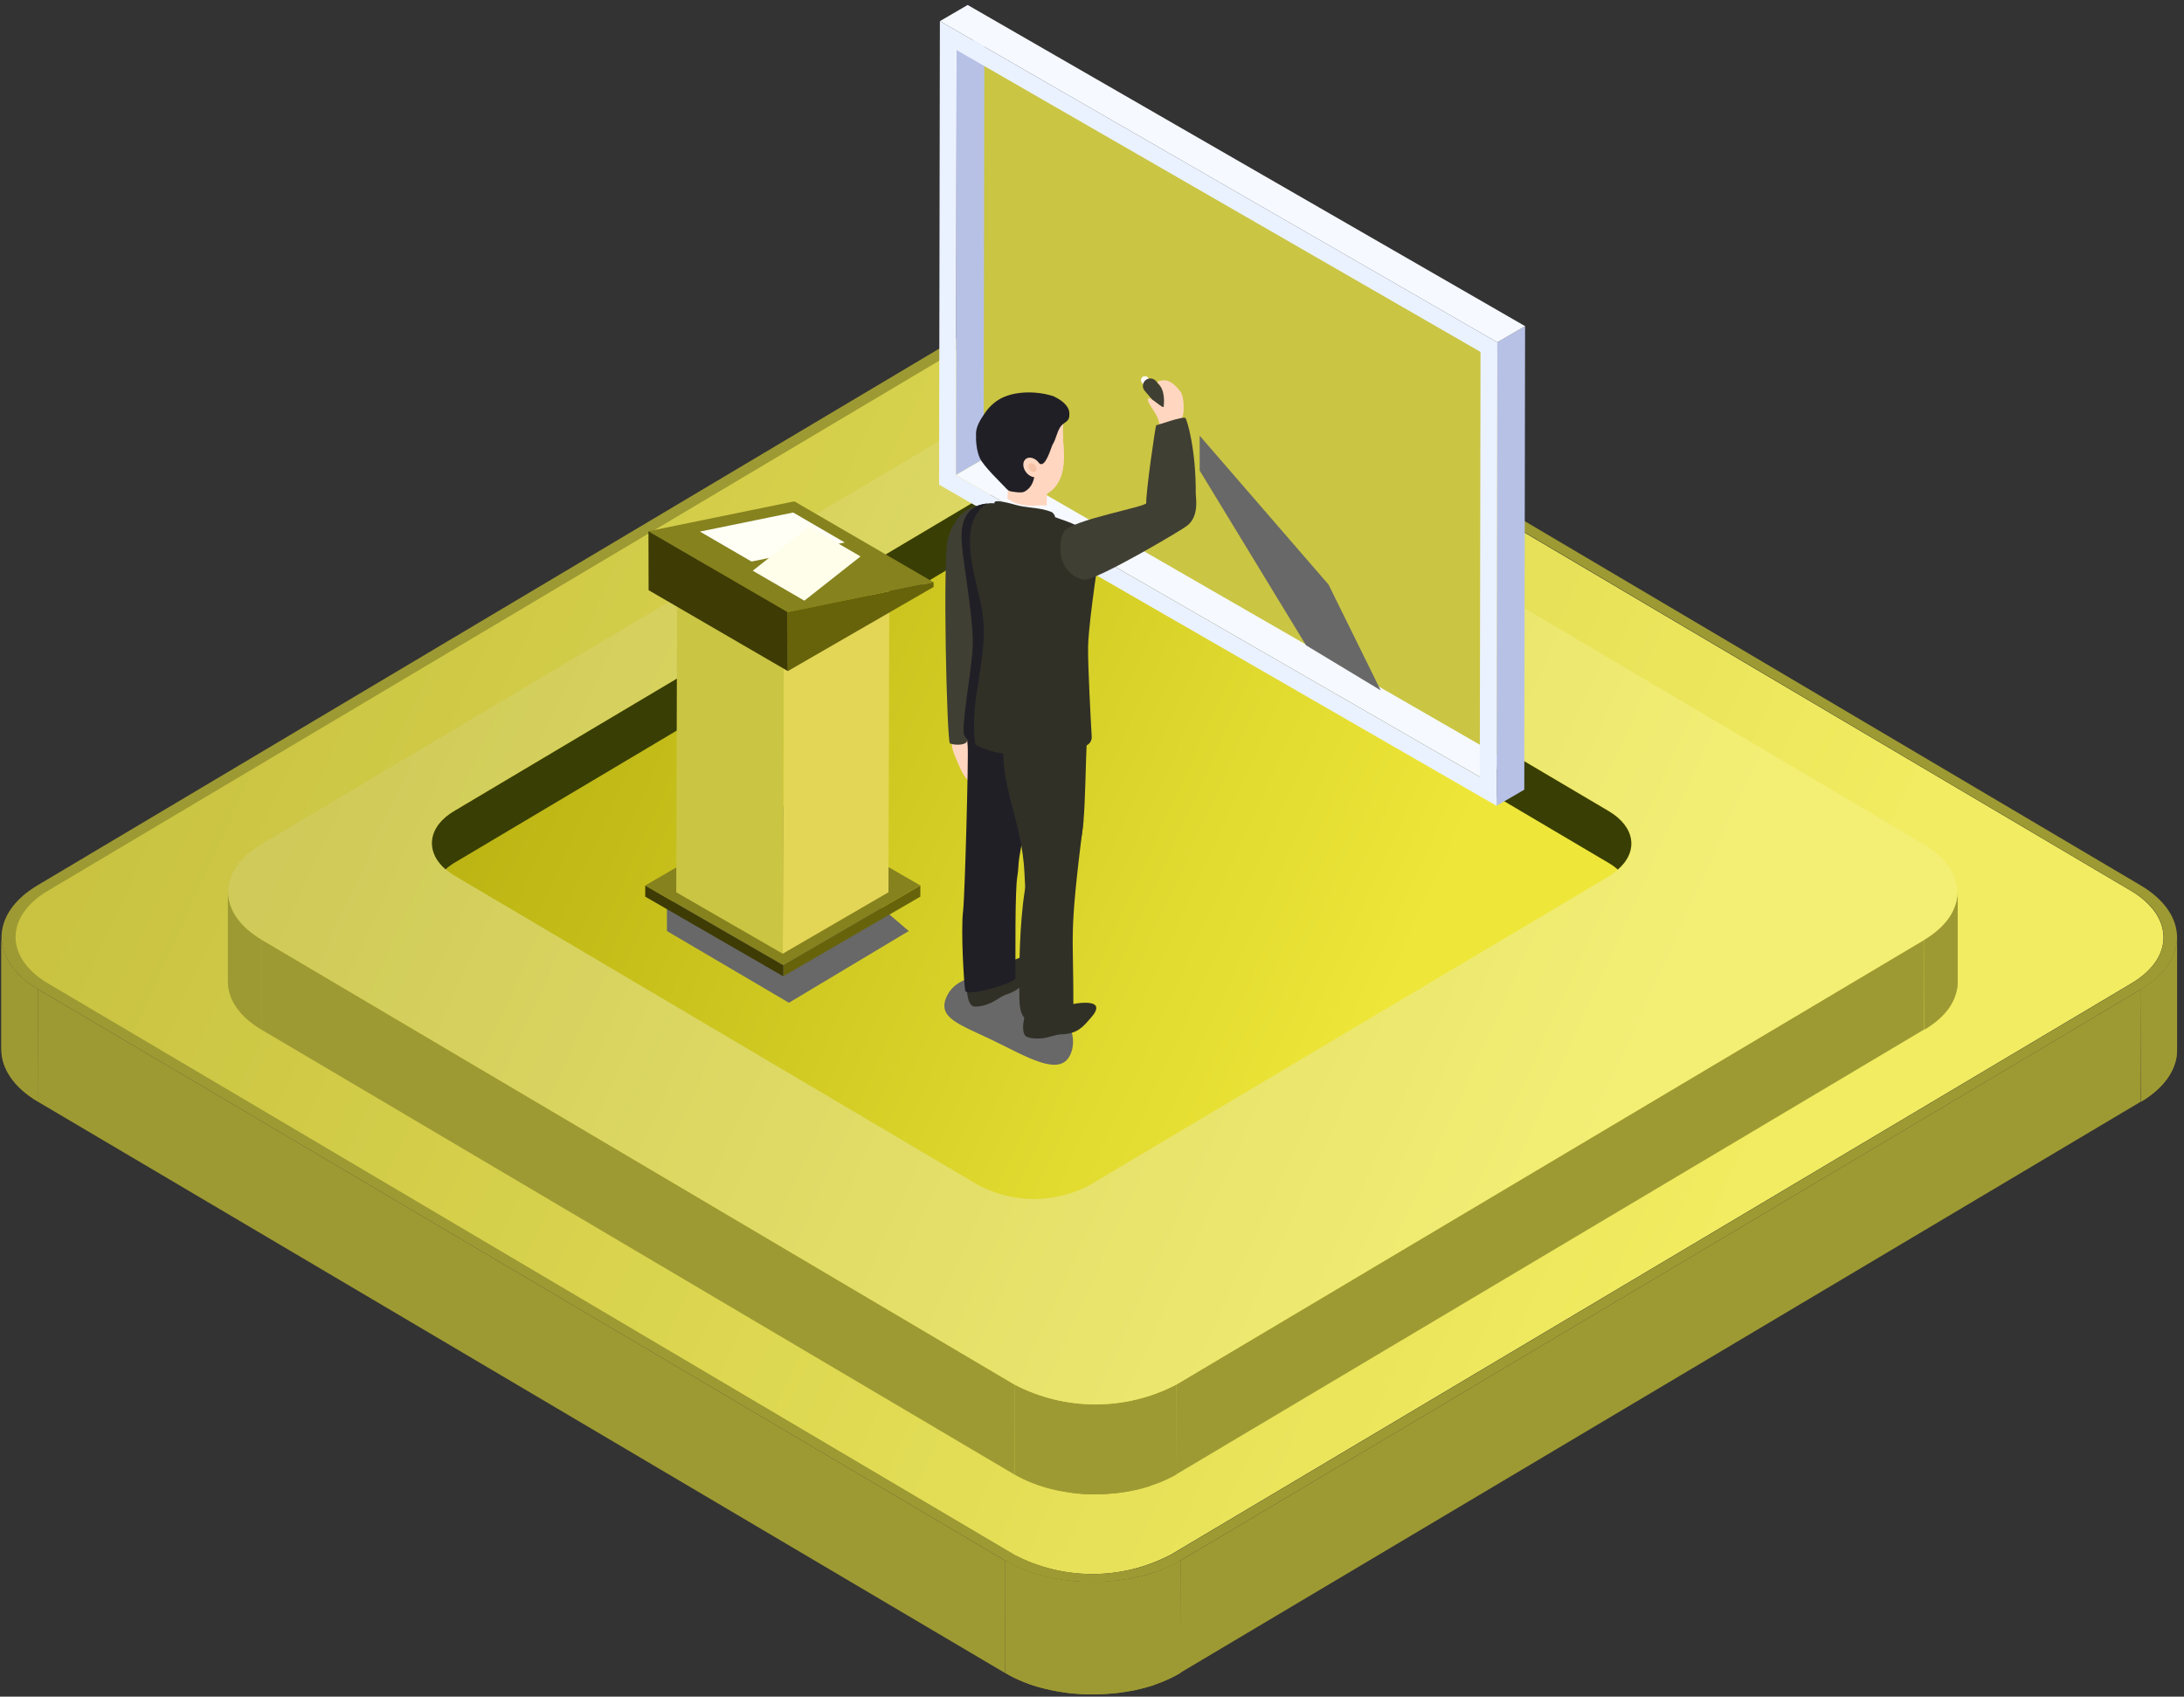 <svg width="305" height="237" viewBox="0 0 305 237" fill="none" xmlns="http://www.w3.org/2000/svg">
<rect x="0" y="0" width="305" height="237" fill="#333333" stroke="none"/>
<path d="M297.609 124.443C303.595 128.012 303.685 133.818 297.609 137.387L163.453 217.192C160.071 218.952 156.331 219.869 152.537 219.869C148.743 219.869 145.002 218.952 141.62 217.192L6.596 137.387C0.61 133.818 0.52 128.012 6.521 124.443L140.677 44.638C144.06 42.878 147.8 41.961 151.594 41.961C155.388 41.961 159.128 42.878 162.51 44.638L297.609 124.443Z" fill="url(#paint0_linear_369_1004)"/>
<path d="M297.609 124.443C303.595 128.012 303.685 133.818 297.609 137.387L163.453 217.192C160.071 218.952 156.331 219.869 152.537 219.869C148.743 219.869 145.002 218.952 141.62 217.192L6.596 137.387C0.61 133.818 0.52 128.012 6.521 124.443L140.677 44.638C144.06 42.878 147.8 41.961 151.594 41.961C155.388 41.961 159.128 42.878 162.51 44.638L297.609 124.443Z" fill="white" fill-opacity="0.2"/>
<path d="M298.926 123.662C305.705 127.66 305.735 134.17 299.016 138.183L164.86 217.988C158.126 221.986 147.127 221.986 140.363 217.988L5.324 138.183C-1.455 134.17 -1.485 127.66 5.249 123.662L139.405 43.795C146.124 39.782 157.123 39.782 163.902 43.795L298.926 123.662ZM163.513 217.192L297.669 137.386C303.655 133.817 303.655 128.012 297.669 124.443L162.645 44.637C159.263 42.878 155.522 41.961 151.728 41.961C147.934 41.961 144.194 42.878 140.812 44.637L6.656 124.443C0.67 128.012 0.67 133.817 6.73 137.386L141.695 217.192C145.077 218.951 148.817 219.869 152.611 219.869C156.405 219.869 160.146 218.951 163.528 217.192H163.513Z" fill="#9E9A33"/>
<path d="M304.029 130.968V146.669C304.029 149.273 302.353 151.892 299.016 153.884V138.183C302.353 136.192 304.029 133.588 304.029 130.968Z" fill="#9E9A33"/>
<path d="M304.029 131.106V146.807C304.023 147.151 303.988 147.495 303.925 147.833V132.132C303.989 131.794 304.024 131.45 304.029 131.106Z" fill="#9E9A33"/>
<path d="M303.925 132.148V147.848C303.851 148.186 303.756 148.519 303.64 148.844V133.143C303.758 132.819 303.853 132.486 303.925 132.148Z" fill="#9E9A33"/>
<path d="M303.64 133.143V148.844C303.51 149.192 303.355 149.53 303.176 149.855V134.154C303.349 133.826 303.504 133.489 303.64 133.143Z" fill="#9E9A33"/>
<path d="M303.176 134.17V149.87C302.968 150.24 302.733 150.593 302.473 150.927V135.226C302.739 134.898 302.975 134.544 303.176 134.17Z" fill="#9E9A33"/>
<path d="M302.473 135.211V150.912C302.151 151.335 301.796 151.729 301.41 152.091V136.391C301.8 136.032 302.155 135.637 302.473 135.211Z" fill="#9E9A33"/>
<path d="M301.411 136.391V152.091C300.739 152.718 300.007 153.272 299.226 153.746V138.045C300.01 137.576 300.743 137.022 301.411 136.391Z" fill="#9E9A33"/>
<path d="M299.226 138.045V153.746L299.016 153.884V138.183L299.226 138.045Z" fill="#9E9A33"/>
<path d="M0.176 146.562V130.861C0.176 133.511 1.867 136.161 5.279 138.183V153.884C1.867 151.862 0.176 149.212 0.176 146.562Z" fill="#9E9A33"/>
<path d="M5.324 138.183V153.884C1.912 151.862 0.221 149.212 0.221 146.562V130.861C0.221 133.511 1.912 136.161 5.324 138.183Z" fill="#9E9A33"/>
<path d="M299.016 138.183L298.971 153.884L164.815 233.674L164.86 217.989L299.016 138.183Z" fill="#9E9A33"/>
<path d="M140.363 217.989L140.318 233.674L5.279 153.884L5.324 138.183L140.363 217.989Z" fill="#9E9A33"/>
<path d="M164.86 217.988V233.674C158.126 237.687 147.127 237.687 140.363 233.674V217.988C147.127 221.986 158.155 221.986 164.86 217.988Z" fill="#9E9A33"/>
<path d="M164.86 217.989V233.674C163.66 234.38 162.391 234.955 161.074 235.389V219.689C162.387 219.25 163.655 218.681 164.86 217.989Z" fill="#9E9A33"/>
<path d="M161.148 219.689V235.389C160.074 235.739 158.98 236.015 157.871 236.216V220.516C158.981 220.321 160.076 220.045 161.148 219.689Z" fill="#9E9A33"/>
<path d="M157.796 220.516V236.217C157.063 236.354 156.3 236.462 155.582 236.538V220.838C156.33 220.761 157.078 220.654 157.796 220.516Z" fill="#9E9A33"/>
<path d="M155.582 220.837V236.538C154.938 236.538 154.295 236.645 153.651 236.661V220.975L155.582 220.837Z" fill="#9E9A33"/>
<path d="M153.666 220.975V236.661C153.082 236.661 152.484 236.661 151.885 236.661V220.96L153.666 220.975Z" fill="#9E9A33"/>
<path d="M151.87 220.975V236.676L150.164 236.584V220.884L151.87 220.975Z" fill="#9E9A33"/>
<path d="M150.165 220.883V236.584C149.596 236.584 149.027 236.462 148.474 236.385V220.684C149.027 220.776 149.596 220.837 150.165 220.883Z" fill="#9E9A33"/>
<path d="M148.474 220.684V236.385C147.89 236.309 147.322 236.201 146.753 236.079V220.378C147.322 220.501 147.89 220.608 148.474 220.684Z" fill="#9E9A33"/>
<path d="M146.753 220.378V236.079C146.139 235.956 145.541 235.803 144.942 235.635V219.934C145.541 220.102 146.139 220.256 146.753 220.378Z" fill="#9E9A33"/>
<path d="M144.942 219.949V235.65C144.224 235.435 143.52 235.19 142.847 234.915V219.214C143.52 219.49 144.224 219.735 144.942 219.949Z" fill="#9E9A33"/>
<path d="M142.847 219.199V234.899C141.99 234.556 141.159 234.146 140.363 233.674V217.988C141.16 218.456 141.99 218.86 142.847 219.199Z" fill="#9E9A33"/>
<path d="M273.383 124.627V137.187C273.383 139.592 271.886 141.997 268.759 143.82V131.275C271.796 129.437 273.383 127.032 273.383 124.627Z" fill="#9E9A33"/>
<path d="M273.383 124.627V137.187V137.34V124.78C273.391 124.729 273.391 124.677 273.383 124.627Z" fill="#9E9A33"/>
<path d="M273.382 124.78V137.34C273.377 137.655 273.342 137.968 273.278 138.275V125.714C273.349 125.408 273.384 125.094 273.382 124.78Z" fill="#9E9A33"/>
<path d="M273.232 125.714V138.275C273.169 138.587 273.084 138.894 272.978 139.194V126.633C273.09 126.336 273.176 126.028 273.232 125.714Z" fill="#9E9A33"/>
<path d="M272.978 126.633V139.194C272.858 139.517 272.713 139.829 272.544 140.128V127.568C272.711 127.27 272.851 126.957 272.963 126.633H272.978Z" fill="#9E9A33"/>
<path d="M272.559 127.568V140.128C272.37 140.464 272.16 140.786 271.93 141.093V128.533C272.168 128.228 272.383 127.906 272.574 127.568H272.559Z" fill="#9E9A33"/>
<path d="M271.886 128.533V141.093C271.589 141.485 271.258 141.849 270.898 142.181V129.62C271.258 129.289 271.589 128.925 271.886 128.533Z" fill="#9E9A33"/>
<path d="M270.928 129.574V142.135C270.307 142.715 269.63 143.229 268.907 143.667V131.106C269.623 130.664 270.295 130.151 270.913 129.574H270.928Z" fill="#9E9A33"/>
<path d="M268.893 131.106V143.667L268.698 143.774V131.229C268.757 131.179 268.823 131.138 268.893 131.106Z" fill="#9E9A33"/>
<path d="M31.826 137.095V124.535C31.826 126.97 33.322 129.421 36.539 131.275V143.835C33.382 141.982 31.811 139.531 31.826 137.095Z" fill="#9E9A33"/>
<path d="M36.569 131.275V143.835C33.427 141.982 31.855 139.531 31.87 137.095V124.535C31.87 126.97 33.367 129.421 36.584 131.275H36.569Z" fill="#9E9A33"/>
<path d="M268.728 131.275L268.683 143.82L164.217 205.979L164.247 193.419L268.728 131.275Z" fill="#9E9A33"/>
<path d="M141.71 193.419L141.68 205.979L36.525 143.835L36.57 131.275L141.71 193.419Z" fill="#9E9A33"/>
<path d="M164.246 193.419V205.979C160.754 207.792 156.894 208.737 152.978 208.737C149.063 208.737 145.202 207.792 141.71 205.979V193.419C145.202 195.231 149.063 196.176 152.978 196.176C156.894 196.176 160.754 195.231 164.246 193.419Z" fill="#9E9A33"/>
<path d="M164.246 193.419V205.979C163.139 206.612 161.97 207.125 160.759 207.511V194.95C161.971 194.567 163.14 194.054 164.246 193.419Z" fill="#9E9A33"/>
<path d="M160.759 194.981V207.542C159.781 207.869 158.78 208.125 157.766 208.308V195.747C158.781 195.565 159.781 195.309 160.759 194.981Z" fill="#9E9A33"/>
<path d="M157.752 195.747V208.308C157.093 208.43 156.405 208.537 155.717 208.599V196.038C156.39 196.038 157.078 195.87 157.752 195.747Z" fill="#9E9A33"/>
<path d="M155.717 196.038V208.598C155.133 208.598 154.55 208.706 153.951 208.721V196.16C154.55 196.16 155.133 196.161 155.732 196.038H155.717Z" fill="#9E9A33"/>
<path d="M153.936 196.161V208.721H152.305V196.161C152.844 196.161 153.397 196.161 153.936 196.161Z" fill="#9E9A33"/>
<path d="M152.305 196.176V208.737C151.781 208.737 151.242 208.737 150.734 208.645V196.084L152.23 196.176H152.305Z" fill="#9E9A33"/>
<path d="M150.674 196.084V208.645C150.15 208.645 149.626 208.537 149.177 208.461V195.9C149.686 195.977 150.21 196.038 150.674 196.084Z" fill="#9E9A33"/>
<path d="M149.177 195.9V208.461C148.639 208.384 148.115 208.292 147.591 208.185V195.624C148.115 195.732 148.654 195.823 149.177 195.9Z" fill="#9E9A33"/>
<path d="M147.591 195.624V208.185C147.022 208.063 146.468 207.925 145.93 207.771V195.211L147.591 195.624Z" fill="#9E9A33"/>
<path d="M145.93 195.211V207.771C145.272 207.572 144.628 207.358 144 207.097V194.537C144.628 194.797 145.272 195.012 145.93 195.211Z" fill="#9E9A33"/>
<path d="M144 194.537V207.098C143.212 206.781 142.446 206.407 141.71 205.979V193.419C142.443 193.852 143.209 194.226 144 194.537Z" fill="#9E9A33"/>
<path d="M268.654 117.902C274.879 121.594 274.924 127.583 268.728 131.275L164.247 193.419C160.755 195.231 156.894 196.176 152.979 196.176C149.063 196.176 145.203 195.231 141.71 193.419L36.57 131.275C30.315 127.583 30.285 121.594 36.48 117.902L140.962 55.758C144.453 53.942 148.314 52.995 152.23 52.995C156.147 52.995 160.007 53.942 163.499 55.758L268.654 117.902Z" fill="url(#paint1_linear_369_1004)"/>
<path d="M268.654 117.902C274.879 121.594 274.924 127.583 268.728 131.275L164.247 193.419C160.755 195.231 156.894 196.176 152.979 196.176C149.063 196.176 145.203 195.231 141.71 193.419L36.57 131.275C30.315 127.583 30.285 121.594 36.48 117.902L140.962 55.758C144.453 53.942 148.314 52.995 152.23 52.995C156.147 52.995 160.007 53.942 163.499 55.758L268.654 117.902Z" fill="white" fill-opacity="0.3"/>
<path d="M224.612 113.258C228.877 115.77 228.907 119.86 224.612 122.449L152.095 165.583C149.711 166.83 147.072 167.48 144.395 167.48C141.719 167.48 139.08 166.83 136.696 165.583L63.595 122.387C59.33 119.875 59.3 115.785 63.595 113.197L136.217 70.001C138.602 68.758 141.24 68.11 143.917 68.11C146.593 68.11 149.231 68.758 151.616 70.001L224.612 113.258Z" fill="url(#paint2_linear_369_1004)"/>
<path d="M62.217 121.438C62.609 121.083 63.035 120.77 63.489 120.503L136.112 77.307C138.497 76.064 141.135 75.416 143.811 75.416C146.487 75.416 149.125 76.064 151.51 77.307L224.611 120.518C225.082 120.786 225.523 121.105 225.928 121.468C228.831 118.956 228.397 115.494 224.611 113.273L151.51 70.062C149.125 68.819 146.487 68.171 143.811 68.171C141.135 68.171 138.497 68.819 136.112 70.062L63.489 113.258C59.748 115.418 59.314 118.925 62.217 121.438Z" fill="#393E05"/>
<path d="M136.074 6.41L136.121 64.745L209.154 107.495L209.107 49.161L136.074 6.41Z" fill="#CAC543"/>
<path d="M133.595 6.995L137.472 4.737L137.37 64.102L133.494 66.357L133.595 6.995Z" fill="#B7C1E6"/>
<path d="M133.494 66.357L137.37 64.102L210.535 106.261L206.656 108.518L133.494 66.357Z" fill="#F6F9FF"/>
<path d="M209.105 47.816L212.982 45.557L212.871 110.305L208.996 112.56L209.105 47.816Z" fill="#B7C1E6"/>
<path d="M131.258 2.953L135.135 0.695L212.982 45.557L209.105 47.816L131.258 2.953Z" fill="#F6F9FF"/>
<path d="M131.258 2.953L209.105 47.816L208.996 112.56L131.145 67.699L131.258 2.953ZM206.655 108.518L206.756 49.158L133.595 6.995L133.494 66.357L206.655 108.518Z" fill="#EBF2FF"/>
<g style="mix-blend-mode:overlay">
<path d="M167.533 60.856L185.535 81.66L192.814 96.431L182.392 90.141L167.537 65.728L167.533 60.856Z" fill="#686868"/>
</g>
<g style="mix-blend-mode:overlay">
<path d="M149.441 147.387C147.958 150.463 143.396 147.612 138.651 145.324C133.905 143.036 130.772 142.177 132.255 139.101C133.738 136.025 138.788 135.387 143.533 137.675C148.279 139.963 150.924 144.311 149.441 147.387Z" fill="#686868"/>
</g>
<g style="mix-blend-mode:overlay">
<path d="M93.137 126.128L116.625 121.26L126.91 130.051L110.174 140.069L93.137 130.051L93.137 126.128Z" fill="#686868"/>
</g>
<path d="M128.531 123.689L128.525 125.248L109.378 136.375L109.383 134.816L128.531 123.689Z" fill="#67630B"/>
<path d="M109.383 134.816L109.378 136.375L90.106 125.248L90.111 123.689L109.383 134.816Z" fill="#3E3B05"/>
<path d="M128.53 123.689L109.383 134.816L90.11 123.689L109.258 112.56L128.53 123.689Z" fill="#86821E"/>
<path d="M124.201 81.472L124.077 124.636L109.308 133.218L109.429 90.057L124.201 81.472Z" fill="#E3D556"/>
<path d="M109.429 90.057L109.307 133.218L94.439 124.636L94.563 81.474L109.429 90.057Z" fill="#CAC543"/>
<path d="M124.2 81.472L109.429 90.057L94.563 81.474L109.333 72.889L124.2 81.472Z" fill="#C0B916"/>
<path d="M110 85.501L90.557 74.202L110.932 70.032L130.377 81.332L110 85.501Z" fill="#86821E"/>
<path d="M104.952 78.44L97.748 74.255L110.764 71.591L117.97 75.776L104.952 78.44Z" fill="#FFFFF6"/>
<path d="M112.329 83.906L105.123 79.719L112.97 73.537L120.176 77.724L112.329 83.906Z" fill="#FFFEEB"/>
<path d="M110.024 93.741L90.579 82.44L90.558 74.202L110 85.501L110.024 93.741Z" fill="#3E3B05"/>
<path d="M110 85.501L130.377 81.332L130.379 81.989L110.024 93.741L110 85.501Z" fill="#67630B"/>
<path d="M161.589 54.311H161.661L160.318 52.739C160.12 52.507 159.769 52.478 159.535 52.678C159.303 52.877 159.274 53.227 159.475 53.461L161.46 55.782C161.498 55.825 161.544 55.861 161.589 55.89V54.311Z" fill="#FFFBFA"/>
<path d="M134.037 100.73L135.66 101.684C135.581 102.763 135.501 103.846 135.533 104.928C135.561 105.815 135.662 106.7 135.613 107.585C135.566 108.47 136.237 108.772 135.7 109.478C134.67 108.669 134.226 107.654 133.744 106.506C133.377 105.635 132.931 104.759 132.917 103.815C132.899 102.707 133.477 101.688 134.037 100.73Z" fill="#FFD6BF"/>
<path d="M135.776 100.456C135.684 101.037 135.339 103.2 134.979 103.666C134.618 104.132 133.187 104.092 132.656 103.838C132.244 103.639 131.607 77.786 132.398 75.138C132.732 74.039 133.243 72.962 134.019 72.104C134.4 71.682 134.781 71.348 135.292 71.096C135.898 70.821 136.52 70.61 137.171 70.454C137.011 70.496 136.77 70.837 136.689 70.955C136.549 71.129 136.476 71.287 136.484 71.506C136.471 71.878 136.355 72.26 136.378 72.638C136.404 73.105 136.542 73.6 136.605 74.061C136.627 78.366 136.58 82.689 136.487 86.99C136.456 88.133 136.427 89.275 136.384 90.416C136.371 90.787 136.357 91.172 136.279 91.547C136.534 92.215 136.531 92.987 136.478 93.727C136.346 95.975 136.161 98.231 135.776 100.456Z" fill="#403F33"/>
<path d="M146.196 68.65L146.19 68.965L146.139 71.756C146.139 71.756 145.904 72.132 145.476 72.52C145.472 72.518 145.468 72.514 145.463 72.514C145.392 72.509 145.321 72.5 145.251 72.492C143.218 72.275 140.692 71.838 140.696 70.347C140.696 70.335 140.665 70.311 140.658 70.298L140.765 68.178L141.011 68.2L144.667 68.519L146.196 68.65Z" fill="#FFD6BF"/>
<path d="M140.035 69.975C139.727 70.278 139.861 73.084 139.899 73.515C139.999 74.667 140.191 73.04 141.261 73.481C142.329 73.923 143.54 73.894 144.674 73.664C145.314 73.535 145.597 73.464 146.047 72.993C146.496 72.522 146.498 70.623 146.101 70.588C145.704 70.554 144.774 70.614 144.375 70.636C143.428 70.69 142.469 70.527 141.589 70.17C140.958 69.914 140.717 69.308 140.035 69.975Z" fill="#F8F9FC"/>
<path d="M135.077 136.602C135.077 136.602 134.722 139.614 135.748 140.481C136.037 140.722 137.09 140.63 138.256 140.142C139.023 139.821 139.801 139.161 140.565 138.907C142.815 138.163 143.247 136.996 143.995 135.471C145.588 132.234 142.021 133.735 139.74 135.066C137.357 136.463 135.077 136.602 135.077 136.602Z" fill="#303027"/>
<path d="M143.183 114.595C142.986 116.309 142.63 118.013 142.355 119.716C142.19 120.697 142.248 121.441 142.072 122.42C141.731 124.38 141.816 133.525 141.816 136.653C141.816 137.287 134.989 139.32 134.802 138.388C134.614 137.489 134.167 129.958 134.497 127.241C134.75 125.176 135.272 105.565 135.139 104.27C134.929 102.175 135.119 98.657 136.895 97.549C139.573 95.892 142.94 99.577 143.669 101.189C144.73 103.497 144.05 106.854 143.183 114.595Z" fill="#211F26"/>
<path d="M143.486 140.713C143.486 140.713 142.382 143.514 143.151 144.642C143.368 144.956 144.406 145.165 145.653 145.023C146.473 144.931 147.389 144.514 148.188 144.486C150.548 144.407 151.258 143.402 152.365 142.145C154.716 139.476 150.899 139.915 148.366 140.553C145.719 141.222 143.486 140.713 143.486 140.713Z" fill="#303027"/>
<path d="M151.314 114.662C151.314 114.666 151.313 114.667 151.313 114.671C149.184 131.715 149.953 129.437 149.9 141.56C149.893 142.548 149.65 142.363 146.622 142.827C145.974 142.927 145.314 143.025 144.663 142.943C142.699 142.702 142.414 141.231 142.364 139.641C142.364 137.909 141.843 118.004 146.388 117.979C147.156 117.975 150.723 115.141 151.314 114.662Z" fill="#303027"/>
<path d="M151.779 103.149C151.592 107.488 151.571 111.65 151.315 114.664C151.315 114.666 151.311 114.668 151.311 114.673C150.992 118.448 150.501 118.583 149.522 120.818C148.834 122.387 148.925 123.542 148.04 124.318C147.358 124.917 146.315 124.902 145.547 124.44C144.778 123.977 143.755 127.682 143.469 126.794C143.244 126.074 143.109 122.784 143.073 122.019C142.72 114.524 139.514 109.581 140.208 103.446C140.243 103.124 151.779 103.149 151.779 103.149Z" fill="#303027"/>
<path d="M153.601 76.719C153.601 76.719 153.418 77.887 153.173 79.564C153.157 79.668 153.142 79.771 153.129 79.875C152.772 82.355 152.304 85.795 152.081 88.287C152.007 89.108 151.962 89.828 151.953 90.374C151.916 93.07 152.326 100.54 152.46 102.901C152.486 103.363 152.261 103.806 151.867 104.047C151.457 104.299 151.066 104.505 150.67 104.678C149.998 104.97 149.325 105.158 148.574 105.289C148.052 105.38 147.492 105.443 146.871 105.492C144.529 105.677 142.017 105.606 139.701 105.195C137.975 104.89 136.376 104.282 135.065 103.231C134.762 102.986 134.577 102.62 134.573 102.228V102.224C134.512 99.673 135.861 92.624 135.866 89.881C135.879 85.175 134.176 77.267 134.294 74.643C134.397 72.438 135.186 69.765 139.975 70.374L146.284 71.812C147.59 72.55 153.079 73.531 153.601 76.719Z" fill="#303027"/>
<path d="M137.16 85.346C136.456 80.894 133.361 73.392 137.8 70.34C134.931 70.694 134.376 72.826 134.291 74.645C134.175 77.271 135.876 85.177 135.863 89.883C135.858 92.626 134.509 99.675 134.57 102.226V102.23C134.574 102.621 134.759 102.988 135.062 103.233C135.426 103.525 135.816 103.78 136.222 104.007C136.195 103.833 136.171 103.657 136.153 103.479C135.399 97.435 138.168 91.643 137.16 85.346Z" fill="#211F26"/>
<path d="M148.067 66.8C147.701 67.7 147.032 68.514 146.19 68.965C145.878 69.13 145.546 69.248 145.195 69.303C145.129 69.312 145.064 69.321 144.999 69.326C144.667 69.353 144.322 69.321 144.027 69.168C143.445 68.867 141.325 69.245 141.111 68.624C141.066 68.49 141.031 68.349 141.009 68.2C140.774 66.588 141.885 64.18 142.141 62.668C142.38 61.242 143.236 59.973 144.322 59.014C145.236 58.205 146.323 57.59 147.485 57.222L148.071 57.929L148.551 58.51C148.317 59.884 148.466 61.291 148.538 62.682C148.609 64.073 148.597 65.511 148.067 66.8Z" fill="#FFD6BF"/>
<path d="M148.538 62.68C148.465 61.289 148.317 59.882 148.551 58.508L148.07 57.928L147.887 58.831C148.4 61.007 148.407 63.299 147.909 65.48C147.718 66.312 147.437 67.159 146.855 67.785C146.271 68.411 145.321 68.759 144.534 68.425C144.579 68.454 144.625 68.485 144.663 68.519C144.913 68.717 145.084 68.995 145.194 69.305C145.283 69.557 145.33 69.829 145.343 70.095C145.35 70.264 145.346 70.433 145.336 70.599C145.573 70.554 145.82 70.558 146.054 70.597C146.09 70.603 146.124 70.612 146.159 70.621L146.19 68.967C147.031 68.516 147.7 67.702 148.067 66.802C148.596 65.511 148.609 64.073 148.538 62.68Z" fill="#FFD6BF"/>
<path d="M149.329 58.172C149.215 59.016 148.497 58.958 148.05 59.683C147.539 60.521 147.512 61.262 146.999 62.1C146.812 62.405 146.061 65.275 145.2 64.775C143.932 64.038 145.379 67.453 143.051 68.677C142.648 68.891 141.557 68.708 141.109 68.623C140.848 68.572 140.65 68.367 140.471 68.171C140.458 68.158 140.447 68.146 140.434 68.133C139.778 67.424 137.368 65.143 136.842 63.984C136.387 62.976 136.28 61.694 136.3 60.566C136.318 59.52 136.954 58.564 137.524 57.724C138.102 56.868 138.846 56.158 139.758 55.666C141.305 54.834 143.403 54.676 145.198 54.914C145.439 54.944 145.675 54.983 145.902 55.028C146.308 55.109 146.71 55.218 147.113 55.343C147.283 55.429 147.454 55.519 147.628 55.615C149.34 56.562 149.314 57.545 149.329 57.614C149.329 57.614 149.349 58.027 149.329 58.172Z" fill="#211F26"/>
<path opacity="0.2" d="M136.307 61.244C136.338 62.187 136.475 63.174 136.842 63.984C137.368 65.143 139.778 67.424 140.434 68.133C140.447 68.146 140.459 68.159 140.47 68.171C140.65 68.367 140.847 68.572 141.109 68.623C141.557 68.708 142.65 68.891 143.051 68.677C145.377 67.451 143.93 64.039 145.2 64.775C145.479 64.936 145.747 64.744 145.988 64.399C143.428 61.937 139.785 60.49 136.307 61.244Z" fill="#211F26"/>
<path d="M145.099 66.481C145.584 66.104 145.564 65.268 145.056 64.613C144.547 63.959 143.742 63.733 143.257 64.109C142.773 64.486 142.792 65.322 143.3 65.977C143.809 66.631 144.614 66.857 145.099 66.481Z" fill="#FFD6BF"/>
<path d="M144.597 65.838C144.814 65.669 144.805 65.296 144.578 65.003C144.351 64.711 143.991 64.61 143.774 64.778C143.558 64.946 143.566 65.32 143.793 65.613C144.021 65.905 144.38 66.006 144.597 65.838Z" fill="#F5C2A6"/>
<path d="M145.706 71.17C146.089 71.254 146.466 71.363 146.832 71.511C147.075 71.609 147.345 71.99 147.349 72.251C145.869 72.569 143.149 71.977 141.657 71.724C140.375 71.506 139.125 70.694 138.931 70.369C138.424 69.52 141.537 70.442 141.858 70.53C143.111 70.877 144.444 70.895 145.706 71.17Z" fill="#303027"/>
<path d="M163.818 56.174H163.954L161.433 53.227C161.061 52.79 160.405 52.739 159.966 53.113C159.531 53.486 159.478 54.143 159.852 54.58L163.573 58.93C163.644 59.014 163.727 59.081 163.816 59.135V56.174H163.818Z" fill="#403F33"/>
<path d="M162.267 59.924C161.921 59.596 161.905 59.007 161.752 58.577C161.359 57.469 160.13 56.192 160.313 55.73C160.527 55.184 162.465 57.248 162.514 56.792C162.795 54.181 161.618 53.443 161.618 53.44C161.618 53.276 161.99 53.197 162.197 53.153C163.366 52.906 164.262 53.942 164.841 54.687C165.372 55.369 165.298 57.028 165.287 57.425C165.269 58.069 164.955 58.651 164.812 59.271C164.696 59.768 164.712 60.309 164.665 60.82C164.674 60.735 162.559 60.134 162.365 60.004C162.331 59.98 162.298 59.953 162.267 59.924Z" fill="#FFD6BF"/>
<path d="M165.565 58.406C165.311 58.056 161.566 59.436 161.479 59.395C161.363 59.338 160.03 68.706 160.074 70.275C160.087 70.795 149.616 72.643 148.601 74.23C147.816 75.457 147.382 79.907 151.247 80.977C152.737 81.391 165.505 73.725 165.548 73.599C167.556 72.342 166.986 69.473 166.992 69.034C167.023 62.454 165.726 58.638 165.565 58.406Z" fill="#403F33"/>
<defs>
<linearGradient id="paint0_linear_369_1004" x1="240.223" y1="172.924" x2="31.535" y2="77.93" gradientUnits="userSpaceOnUse">
<stop stop-color="#EEE739"/>
<stop offset="1" stop-color="#BBB412"/>
</linearGradient>
<linearGradient id="paint1_linear_369_1004" x1="223.524" y1="158.395" x2="55.574" y2="81.945" gradientUnits="userSpaceOnUse">
<stop stop-color="#EEE739"/>
<stop offset="1" stop-color="#BBB412"/>
</linearGradient>
<linearGradient id="paint2_linear_369_1004" x1="193.277" y1="141.259" x2="76.79" y2="88.287" gradientUnits="userSpaceOnUse">
<stop stop-color="#EEE739"/>
<stop offset="1" stop-color="#BBB412"/>
</linearGradient>
</defs>
</svg>
